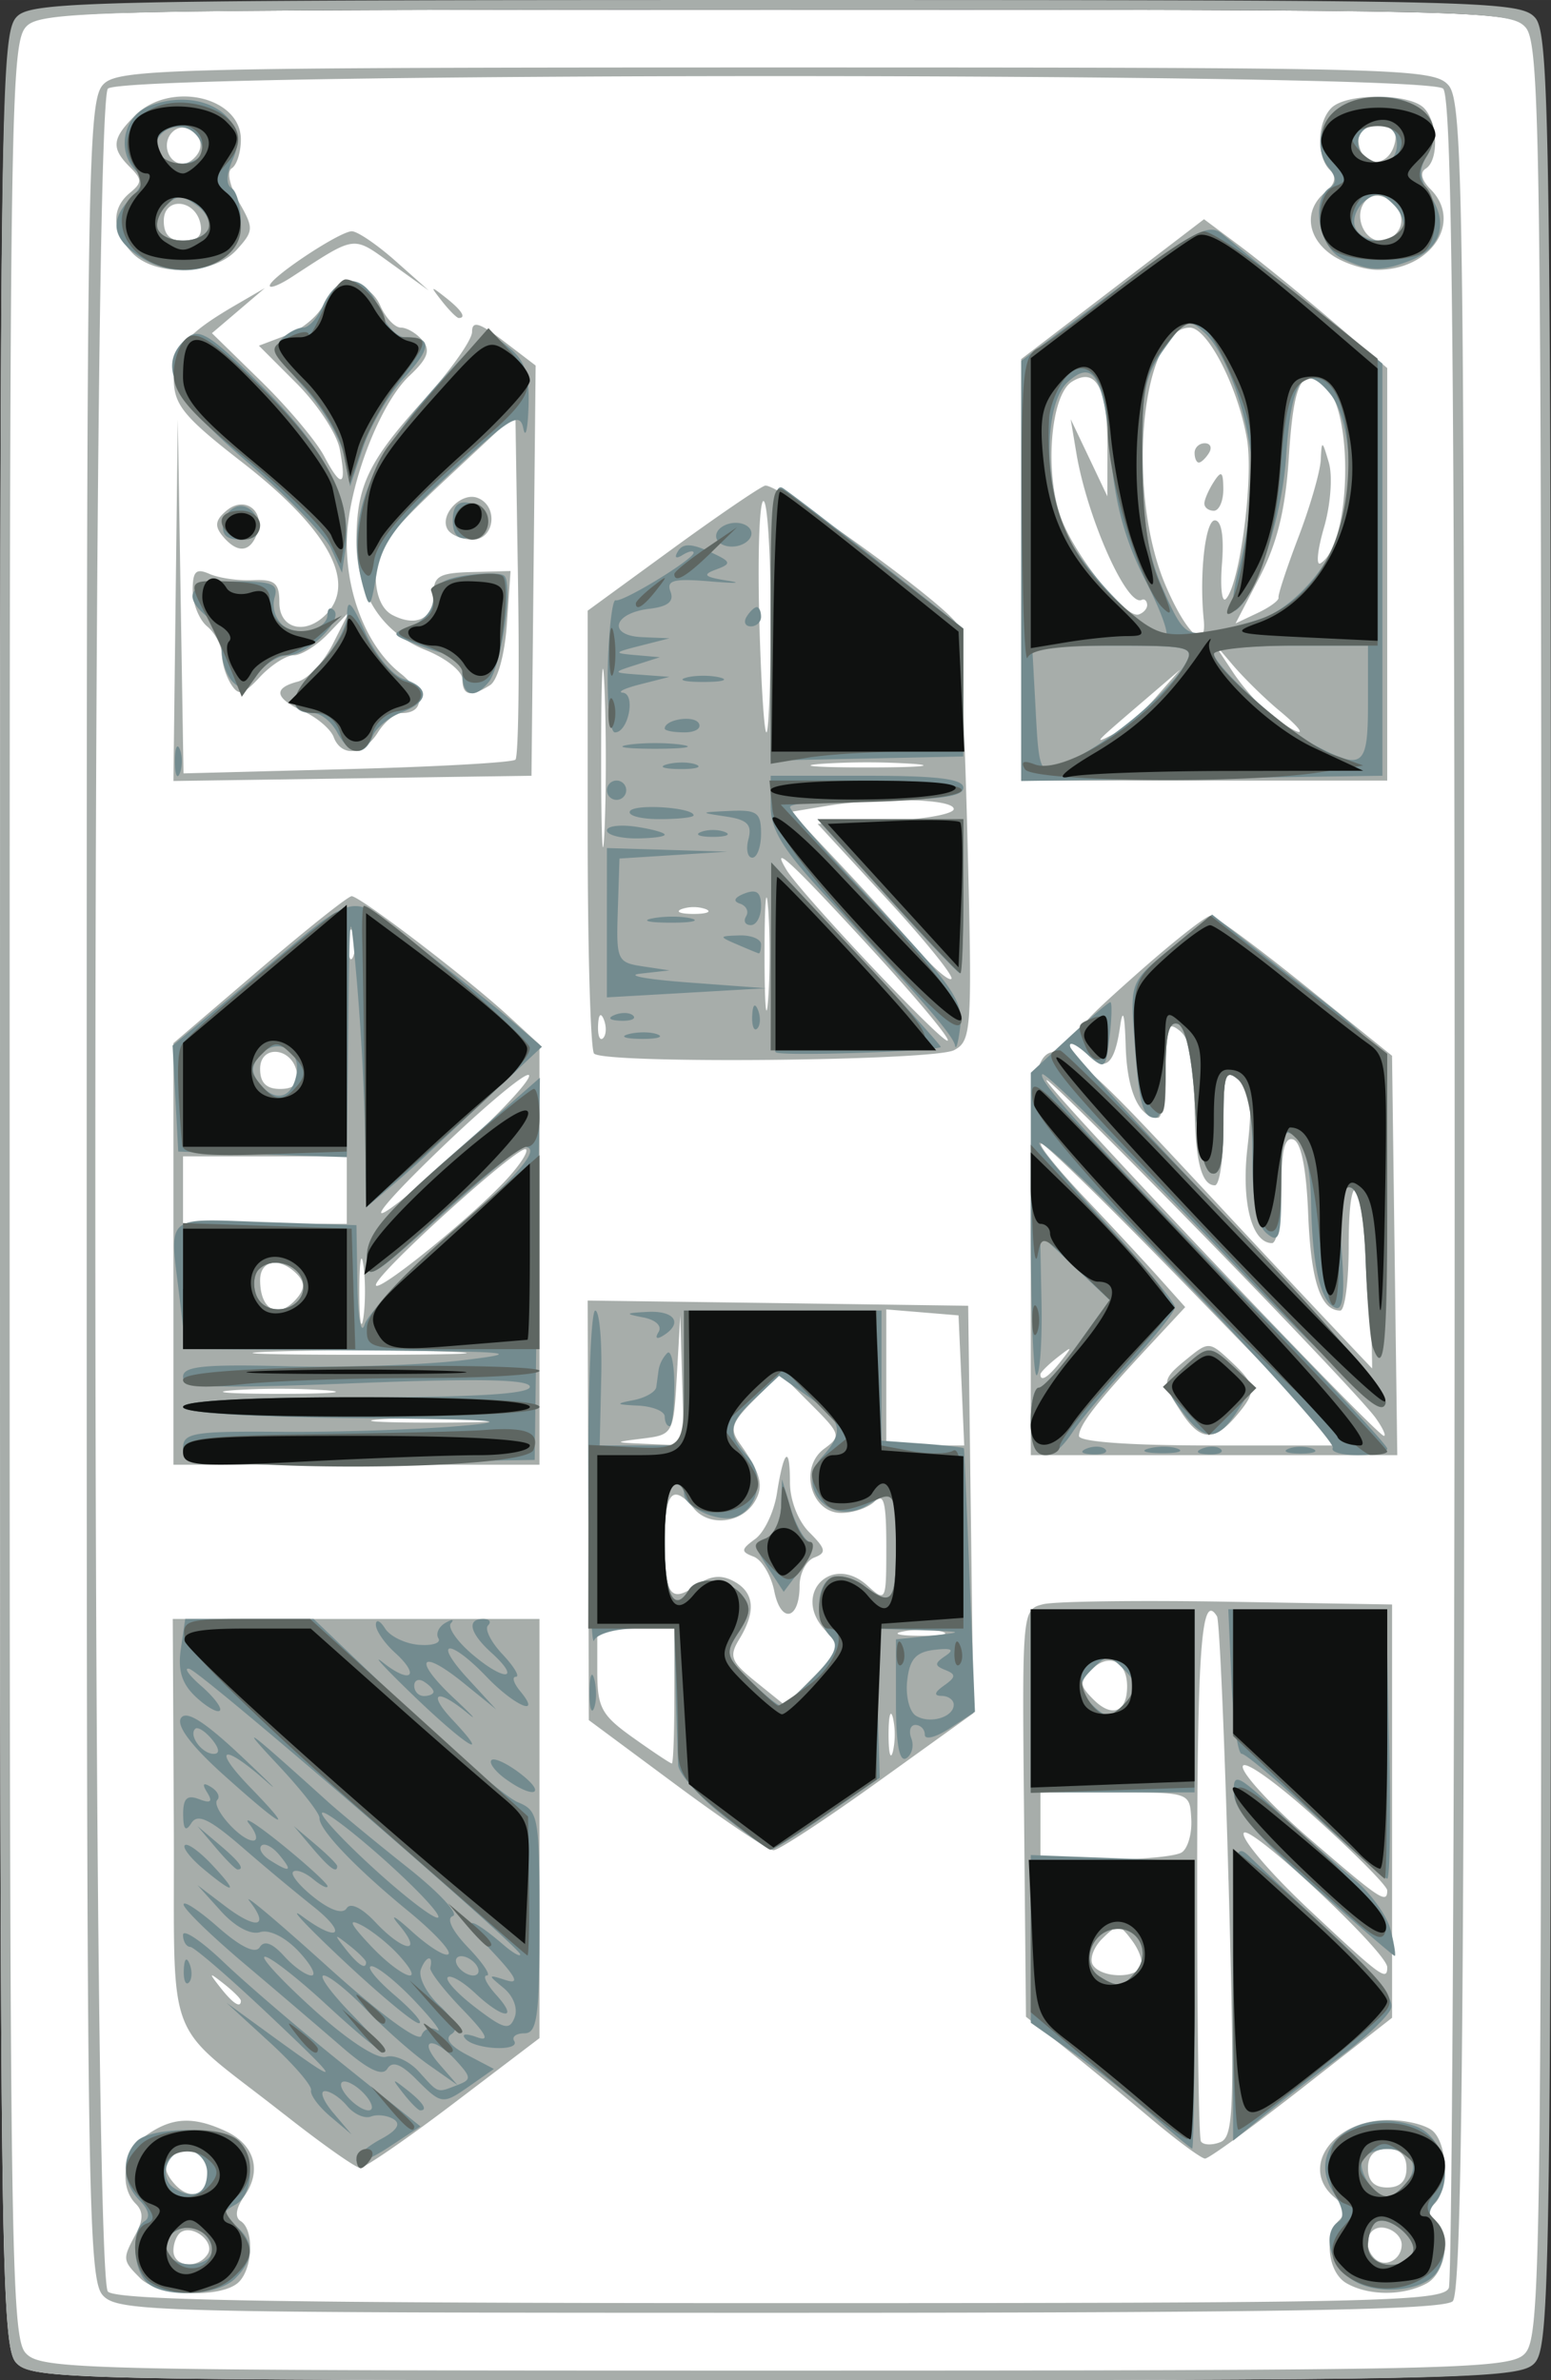 <svg xmlns="http://www.w3.org/2000/svg" viewBox="0 0 42.598 65.352" height="247" width="161"><rect x="0" y="0" width="42.598" height="65.352" fill="#333333" stroke="none"/><path d="M220.218-27.087c-.403-.445-.438-3.053-.438-32.106 0-30.299.02-31.64.483-32.06.442-.4 2.253-.438 20.597-.438 19.149 0 20.134.023 20.55.484.403.445.438 3.053.438 32.106 0 30.299-.02 31.64-.483 32.06-.442.4-2.253.438-20.597.438-19.149 0-20.134-.023-20.55-.484z" style="fill:#fff;fill-opacity:1;stroke-width:.265" transform="translate(-134.923 27.61)"/><path style="fill:#fff;fill-opacity:1;stroke-width:.266" d="M-81.07 29.552c-.406-.444-.442-3.052-.442-32.105 0-30.3.02-31.64.488-32.06.445-.4 2.27-.438 20.758-.438 19.3 0 20.292.023 20.712.484.406.444.442 3.052.442 32.106 0 30.298-.02 31.64-.488 32.06-.445.399-2.27.437-20.758.437-19.3 0-20.292-.023-20.712-.484z" transform="translate(81.512 35.316)"/><path style="fill:#a7adaa;stroke-width:.265" d="M-122.768 130.046c-.402-.445-.438-3.062-.438-32.238 0-30.427.02-31.773.484-32.193.441-.399 2.271-.437 20.861-.437 19.405 0 20.398.023 20.815.483.403.445.438 3.062.438 32.239 0 30.427-.02 31.772-.484 32.192-.441.4-2.27.438-20.86.438-19.406 0-20.399-.023-20.816-.484zm41.412-.219c.463-.42.484-1.757.484-31.927 0-28.93-.036-31.53-.438-31.974-.417-.46-1.402-.484-20.55-.484-18.345 0-20.156.039-20.597.438-.464.42-.484 1.757-.484 31.928 0 28.93.035 31.529.438 31.973.417.46 1.401.484 20.55.484 18.344 0 20.155-.038 20.597-.438zm-39.03-1.633c-.403-.444-.439-2.933-.439-30.386 0-28.633.021-29.921.484-30.34.44-.399 2.106-.438 18.48-.438 17.098 0 18.018.024 18.434.484.402.444.438 2.94.438 30.506 0 22.998-.074 30.097-.318 30.34-.24.24-4.706.318-18.48.318-17.259 0-18.184-.025-18.6-.484zm36.972-.2c.088-.23.16-13.839.16-30.241 0-22.844-.074-29.898-.317-30.141-.46-.46-36.212-.46-36.671 0-.461.46-.461 60.023 0 60.484.24.24 4.709.317 18.492.317 16.33 0 18.191-.042 18.336-.419zm-35.936-.261c-.495-.495-.498-.525-.127-1.218.209-.39.209-.62 0-.83-.48-.479-.326-1.45.299-1.887.697-.488 1.27-.519 2.155-.115.806.367 1.02 1.087.532 1.785-.237.338-.274.589-.103.694.368.228.336 1.282-.05 1.669-.456.456-2.216.392-2.706-.098zm1.851-.672c.2-.323-.395-.808-.733-.6-.116.073-.211.303-.211.512 0 .45.682.512.944.088zm.067-2.176c.104-.537-.67-.888-1.07-.487-.21.208-.193.404.057.705.413.498.895.394 1.013-.218zm31.202 2.978c-.51-.298-.62-1.305-.187-1.737.19-.191.15-.38-.133-.614-.973-.808-.056-2.126 1.478-2.126.505 0 1.062.143 1.236.317.396.396.414 1.597.03 1.981-.207.208-.207.338 0 .466.475.294.328 1.43-.224 1.725-.643.344-1.598.339-2.2-.012zm1.521-1.056c0-.204-.208-.411-.463-.46-.456-.088-.645.473-.281.837.277.277.744.04.744-.377zm.132-2.098c0-.353-.176-.53-.529-.53-.353 0-.529.177-.529.53 0 .353.176.529.53.529.352 0 .528-.176.528-.53zm-30.824-1.48c-3.372-2.655-3-1.67-3.032-8.026l-.028-5.575h10.072v11.509l-2.351 1.786c-1.293.982-2.454 1.78-2.58 1.775-.126-.006-1.062-.668-2.08-1.47zm-1.19-3.118c0-.055-.209-.263-.463-.463-.42-.33-.43-.32-.1.1.346.44.563.58.563.363zm24.962 3.209a133.383 133.383 0 0 0-2.366-1.947l-1.033-.823-.053-5.592c-.054-5.564-.052-5.592.529-5.735.32-.079 2.607-.11 5.08-.068l4.499.076V120.578l-2.473 1.933c-1.36 1.063-2.558 1.933-2.662 1.933-.104 0-.788-.506-1.521-1.124zm2.163-6.523c-.106-3.87-.248-7.128-.315-7.24-.424-.696-.541.84-.545 7.14-.002 3.897.044 7.17.103 7.273.059.102.297.114.528.025.378-.145.402-.893.23-7.198zm-2.41 2.395c.076-.125-.029-.452-.234-.728-.346-.467-.403-.472-.816-.064-.245.24-.364.568-.265.727.212.343 1.115.387 1.314.065zm6.77-.001c0-.42-3.835-4.001-3.943-3.682-.059.174.756 1.124 1.81 2.112 1.962 1.837 2.133 1.963 2.133 1.57zm0-2.11c0-.121-.893-1.023-1.984-2.003-1.127-1.013-1.985-1.614-1.985-1.391 0 .215.84 1.117 1.868 2.003 1.908 1.646 2.101 1.774 2.101 1.39zm-5.646-1.042c.169-.107.288-.522.264-.922-.042-.726-.043-.726-2.092-.727h-2.05v1.852l1.785-.004c.982-.002 1.924-.092 2.093-.199zm-1.498-4.56c0-.69-.503-.932-.97-.465-.344.344-.338.442.047.827.51.51.923.348.923-.361zm-12.375 2.713-2.409-1.786-.016-5.76-.016-5.76 5.225.07 5.226.073.071 5.593.071 5.594-2.616 1.88c-1.439 1.035-2.731 1.882-2.872 1.882-.141 0-1.34-.804-2.664-1.786zm-.06-2.448v-1.852h-2.117v1.149c0 1.024.107 1.224.99 1.852.543.387 1.02.703 1.058.703.038 0 .069-.833.069-1.852zm6.003.596c-.066-.255-.12-.047-.12.463 0 .509.054.717.12.463a2.173 2.173 0 0 0 0-.926zm-1.883-2.427c-.885-.978.205-2.086 1.182-1.202.51.461.519.443.519-1.08 0-1.205-.07-1.478-.318-1.231-.174.174-.589.317-.92.317-.839 0-1.168-1.25-.464-1.765.468-.343.451-.401-.358-1.21l-.85-.85-.725.725c-.613.613-.674.796-.395 1.185.588.822.68 1.186.407 1.62-.364.582-1.244.675-1.658.176-.581-.7-.805-.459-.805.869 0 1.518.155 1.738.87 1.238.381-.267.676-.3 1.023-.114.57.305.622.825.158 1.588-.292.48-.237.62.462 1.183l.793.639.779-.78c.758-.757.766-.793.3-1.308zm-1.375-1.045c-.087-.437-.342-.864-.566-.95-.358-.138-.353-.197.043-.487.248-.181.516-.744.595-1.25.188-1.207.358-1.35.358-.302 0 .489.223 1.062.535 1.373.454.454.474.56.133.69-.222.085-.403.433-.403.772 0 .942-.514 1.056-.695.154zm4.6 1.107c-.253-.066-.729-.069-1.058-.005-.33.063-.122.118.46.12.582.003.851-.048.598-.115zm-7.131-6.896-.051-1.786-.094 1.638c-.092 1.621-.102 1.639-.941 1.744-.82.102-.815.107.144.148l.993.042zm7.67 0-.079-1.786-.992-.082-.992-.082v3.736h2.14zm-21.642-3.472v-5.788l2.359-2.017c1.297-1.11 2.439-2.018 2.536-2.018.228 0 3.182 2.256 4.299 3.282l.86.79v11.538h-10.054zm8.533 4.534a24.064 24.064 0 0 0-2.779 0c-.764.053-.139.097 1.39.097 1.527 0 2.153-.044 1.389-.097zm-4.366-.793a19.341 19.341 0 0 0-2.514 0c-.69.054-.125.099 1.257.099 1.383 0 1.948-.045 1.257-.1zm3.294-1.061a78.326 78.326 0 0 0-4.763 0c-1.266.049-.158.088 2.461.088 2.62 0 3.655-.04 2.302-.088zm-2.245-2.383c-.06-.4-.11-.073-.11.728 0 .8.05 1.128.11.727.06-.4.06-1.055 0-1.455zm-1.815.907c.212-.256.206-.434-.02-.662-.468-.467-1-.374-1 .174 0 .844.518 1.092 1.02.488zm5.674-3.171c.407-.426.681-.834.608-.906-.161-.162-4.116 3.41-4.122 3.724-.006.263 2.447-1.704 3.514-2.818zm-4.313.214v-.926h-4.498v1.852h4.498zm3.306-1.3c1.018-.935 1.781-1.772 1.695-1.858-.086-.086-1.157.803-2.38 1.976-2.59 2.484-2.041 2.39.685-.117zm-4.679-1.938c-.132-.69-1.008-.767-1.008-.089 0 .379.17.549.549.549.378 0 .52-.143.46-.46zm1.548-3.84c-.073-.182-.133-.033-.133.33 0 .365.06.513.133.332.074-.182.074-.48 0-.662zm18.61 8.94c0-7.316-.26-7.242 5.16-1.45a668.105 668.105 0 0 0 4.213 4.483c.011 0-.018-1.041-.064-2.315-.102-2.786-.577-3.646-.577-1.046 0 .975-.105 1.773-.232 1.773-.538 0-.806-.802-.88-2.636-.051-1.267-.195-1.99-.41-2.061-.238-.079-.33.304-.33 1.368 0 .812-.115 1.477-.255 1.477-.557 0-.847-1.13-.674-2.622.14-1.207.091-1.583-.242-1.86-.372-.308-.417-.17-.417 1.275 0 .89-.106 1.62-.236 1.62-.384 0-.557-.739-.557-2.371 0-1.04-.128-1.64-.397-1.863-.344-.285-.397-.149-.397 1.026 0 .745-.095 1.355-.212 1.355-.518 0-.85-.736-.886-1.97-.026-.885-.078-1.068-.153-.543-.155 1.09-.428 1.292-.955.709-.426-.471-.363-.568 1.386-2.123 1.008-.896 1.933-1.625 2.054-1.62.122.004 1.293.87 2.602 1.925l2.381 1.918.072 5.482.072 5.483H-94.895zm4.465.956c-2.237-2.306-4.12-4.149-4.184-4.094-.065.054.473.72 1.195 1.48.722.761 1.64 1.749 2.04 2.196l.726.812-.996 1.071c-1.43 1.536-1.922 2.169-1.922 2.467 0 .16 1.405.261 3.604.261h3.604zm-.333 3.276c-.548-.836-.542-.889.168-1.468.58-.473.61-.471 1.19.07.716.667.73.829.14 1.518-.6.702-.98.672-1.498-.12zm5.342.165c-.573-.81-9.281-9.733-9.038-9.262.243.468 9.06 9.75 9.263 9.75.067 0-.034-.22-.225-.488zm-8.646-1.563c.33-.42.32-.429-.1-.1-.254.2-.463.408-.463.463 0 .218.217.078.563-.363zm-12.822-8.445c-.097-.097-.176-2.873-.176-6.168v-5.992l2.263-1.65c1.245-.909 2.417-1.71 2.604-1.782.297-.114 4.918 3.214 5.284 3.805.075.122.2 2.742.279 5.822.135 5.323.117 5.613-.364 5.87-.556.298-9.6.385-9.89.095zm.27-.931c-.085-.211-.148-.149-.16.16-.012.279.05.435.138.347.088-.088.098-.316.021-.507zm4.51-3.06c-.054-.69-.098-.125-.098 1.257 0 1.383.044 1.948.099 1.257.054-.691.054-1.822 0-2.513zm2.842 1.125c-2.17-2.365-2.802-2.954-2.34-2.183.386.642 4.202 4.692 4.423 4.695.124 0-.814-1.13-2.083-2.512zm.42-1.378-1.902-2.062 1.87-.077c1.027-.043 1.868-.192 1.868-.331 0-.284-1.998-.332-3.496-.085l-.981.163 1.277 1.356a90.291 90.291 0 0 1 2.142 2.357c.475.55.922.942.994.871.07-.071-.726-1.057-1.772-2.192zm-4.977.277a1.021 1.021 0 0 0-.661 0c-.182.073-.034.133.33.133s.513-.06.331-.133zm-2.78-6.097c-.05-1.134-.09-.276-.09 1.906-.001 2.183.04 3.111.09 2.063.05-1.048.05-2.834 0-3.969zm8.469 2.109a19.341 19.341 0 0 0-2.514 0c-.691.054-.126.099 1.257.099 1.382 0 1.948-.045 1.257-.1zm-3.903-4.04c0-1.745-.09-3.174-.199-3.175-.109 0-.161 1.429-.116 3.175.045 1.747.134 3.176.198 3.176s.117-1.429.117-3.175zm-16.344-.456.06-4.967.078 4.862.079 4.863 4.486-.117c2.468-.064 4.552-.182 4.63-.26.08-.08.112-2.245.072-4.812l-.073-4.668-1.918 1.79c-1.608 1.5-1.918 1.926-1.918 2.636 0 .54.168.933.463 1.085.656.337 1.125.097 1.125-.577 0-.493.155-.582 1.057-.605l1.058-.028-.101 1.453c-.059.842-.253 1.549-.463 1.682-.53.336-.758.287-.758-.162 0-.22-.452-.58-1.006-.802-1.22-.488-1.904-1.562-1.904-2.99 0-1.513.322-2.19 1.839-3.865.735-.811 1.336-1.658 1.336-1.883 0-.314.199-.256.873.259l.873.666-.057 5.631-.057 5.632-4.917.072-4.917.072zm23.223-.83v-5.786l2.511-1.921 2.511-1.92.995.742c.547.41 1.68 1.329 2.516 2.044l1.521 1.301V86.61H-95.16zm3.703 3.494.66-.752-.924.792c-1.466 1.254-1.482 1.272-.925.985.29-.15.826-.611 1.19-1.025zm3.387.371c-.393-.326-.97-.891-1.28-1.255l-.564-.662.567.856c.311.47.824 1.035 1.14 1.256.862.605.95.48.137-.195zm-2.077-2.512c-.124-1.22.044-2.712.305-2.712.183 0 .257.44.198 1.178-.052.648-.005 1.09.105.98.378-.378.765-3.277.584-4.369-.237-1.423-1.083-3.08-1.573-3.08-1.343 0-1.764 4.525-.66 7.09.578 1.346 1.135 1.834 1.041.913zm.018-3.175c.002-.11.12-.377.26-.595.208-.321.258-.283.261.198.002.328-.115.596-.26.596-.146 0-.263-.09-.26-.199zm-.268-1.389c0-.146.126-.265.28-.265.154 0 .206.12.116.265-.09.146-.216.265-.28.265-.064 0-.116-.12-.116-.265zm2.305 3.972c-.019-.074.229-.825.55-1.667.321-.842.596-1.795.61-2.116.025-.548.04-.543.222.076.108.367.049 1.16-.133 1.785-.18.618-.223 1.06-.096.981.841-.52.926-4.209.112-4.884-.632-.525-.85-.087-.982 1.974-.09 1.422-.317 2.352-.795 3.273l-.667 1.287.606-.287c.334-.157.592-.347.573-.422zm-3.609.189c-.01-.106-.077-.162-.147-.126-.403.21-1.5-2.252-1.797-4.035l-.155-.926.504 1.058.503 1.059.003-1.323c.004-1.646-.31-2.236-.973-1.825-.614.38-.766 2.644-.26 3.853.454 1.082 1.748 2.655 2.09 2.54.14-.046.243-.17.233-.275zm-22.34 3.642c-.085-.22-.455-.536-.823-.704-.798-.364-.853-.64-.162-.82.278-.073.709-.533.956-1.023l.45-.89-.57.595c-.313.327-.739.595-.946.595-.207 0-.624.267-.928.592-.468.503-.588.533-.8.198a1.864 1.864 0 0 1-.252-.823c-.002-.237-.183-.58-.401-.76-.219-.182-.397-.626-.397-.987 0-.528.091-.617.463-.453.255.113.79.19 1.19.171.606-.027.728.076.728.618 0 .713.705.898 1.27.333.88-.88.073-2.353-2.295-4.19-1.585-1.23-1.866-1.568-1.875-2.264-.01-.848.326-1.253 1.71-2.057l.793-.461-.727.62-.728.62 1.344 1.313c.739.722 1.521 1.651 1.739 2.065.477.906.626.838.427-.195-.08-.421-.613-1.233-1.184-1.803l-1.036-1.037.765-.289c.42-.159.875-.538 1.009-.843.322-.733 1.234-.71 1.563.041.144.328.397.595.563.595.166 0 .434.16.595.354.225.27.14.5-.362.97-.844.793-1.719 3.138-1.719 4.607 0 1.452.582 2.86 1.471 3.56.667.524.684 1.093.032 1.093-.174 0-.466.238-.648.529-.39.626-1 .691-1.216.13zm-3.05-5.519c-.229-.276-.202-.443.11-.703.507-.42 1.07.023.83.65-.196.51-.544.53-.94.053zm6.181-.179c-.243-.393.37-1.043.82-.87.58.222.47 1.146-.136 1.146-.282 0-.59-.124-.684-.276zm-.159-6.272c-.329-.42-.32-.43.1-.1.44.346.581.563.363.563-.055 0-.263-.209-.463-.463zm-4.728-.423c0-.22 1.921-1.495 2.254-1.495.153 0 .691.365 1.195.812l.916.813-1.015-.73c-1.09-.783-.96-.8-2.755.366-.328.213-.595.318-.595.234zm-3.796-.92c-.542-.6-.56-1.203-.048-1.628.343-.284.343-.37 0-.712-.518-.518-.492-.78.14-1.41.961-.962 2.91-.523 2.91.655 0 .35-.112.706-.25.79-.142.089-.06.48.193.921.416.726.413.798-.057 1.317-.643.71-2.271.747-2.888.066zm1.894-.77c-.133-.69-1.009-.767-1.009-.09 0 .38.17.55.549.55.378 0 .52-.143.46-.46zm-.069-1.945c.273-.441-.34-.947-.705-.582-.305.305-.114.87.294.87.129 0 .314-.13.411-.288zm31.134 2.786c-.684-.479-.763-1.23-.18-1.714.283-.235.323-.423.132-.615-.372-.372-.35-1.313.042-1.704.41-.41 2.129-.41 2.54 0 .386.386.418 1.441.05 1.668-.165.102-.115.316.133.564.89.89.022 2.213-1.453 2.213-.372 0-.941-.185-1.264-.412zm1.881-.76c.202-.525-.546-1.122-.928-.74-.366.366-.092 1.118.406 1.118.208 0 .442-.17.522-.377zm-.135-2.356c.058-.297-.093-.44-.463-.44-.302 0-.549.158-.549.352 0 .81.857.885 1.012.088z" transform="translate(123.206 -65.178)"/><path style="fill:#738b8f;stroke-width:.265" d="M-119.184 127.83c-.386-.385-.418-1.44-.051-1.667.165-.102.115-.317-.132-.564-.48-.48-.516-1.197-.082-1.631.412-.411 2.394-.411 2.805 0 .45.45.394 1.466-.096 1.74-.375.21-.375.263 0 .574.526.437.525.923-.002 1.45-.491.491-1.99.552-2.442.099zm1.8-.88c0-.223-.188-.477-.416-.565-.497-.19-1.04.277-.79.682.27.436 1.205.345 1.205-.118zm-.133-2.127c0-.277-.209-.544-.464-.593-.586-.113-.935.714-.435 1.03.525.332.899.15.899-.437zm31.419 2.927c-.614-.439-.795-1.299-.334-1.584.161-.1.103-.404-.15-.792-.798-1.216.638-2.383 2.241-1.823.765.268 1.086 1.448.564 2.076-.204.247-.21.411-.019.53.326.2.358.926.062 1.392-.352.554-1.709.67-2.364.201zm1.678-.7c.211-.341-.637-1.08-.99-.862-.123.077-.225.37-.225.653 0 .57.897.725 1.215.209zm-.166-1.933c.396-.478.142-.937-.52-.937-.274 0-.575.124-.668.276-.176.284.311 1.047.668 1.047.11 0 .344-.174.52-.386zm-28.83-.626c0-.122.3-.382.666-.579.445-.238.563-.42.355-.549-.171-.106-.452-.139-.624-.073-.172.066-.465-.064-.652-.289-.186-.225-.462-.409-.612-.409-.15 0-.047.268.23.596l.505.595-.585-.495c-.322-.272-.56-.595-.53-.72.031-.123-.48-.715-1.134-1.314l-1.191-1.09 1.19.866c2.044 1.487 2.044 1.42 0-.512-1.09-1.032-2.073-1.88-2.182-1.885-.11-.005-.199-.153-.199-.33 0-.175.506.165 1.125.756.618.59 2.085 1.846 3.26 2.788l2.136 1.714-.88.576c-.483.317-.878.477-.878.354zm.264-1.767c-.18-.218-.448-.396-.594-.396-.147 0-.119.175.065.396.181.219.449.397.594.397.148 0 .12-.175-.065-.397zm21.564.507a31.908 31.908 0 0 0-2.183-1.723l-1.124-.793v-2.303l-.001-2.302 2.25.085 2.249.086v3.95c0 2.172-.03 3.944-.066 3.939-.037-.005-.543-.428-1.125-.939zm-.425-3.913c.441-.53.065-1.267-.598-1.172-.65.094-.914.97-.392 1.302.49.31.641.29.99-.13zm2.674.515c0-3.963.018-4.102.476-3.657.262.255 1.273 1.202 2.246 2.104 1.178 1.093 1.717 1.776 1.614 2.045-.085.221-.709.813-1.385 1.314a69.414 69.414 0 0 0-2.091 1.613l-.86.701zm-22.788 2.825c-.33-.42-.32-.429.1-.1.44.346.58.563.363.563-.055 0-.263-.208-.463-.463zm.348-.397c-.421-.42-.653-.503-.79-.282-.135.216-.521.03-1.249-.6-.58-.503-1.79-1.537-2.692-2.298-.9-.761-1.645-1.485-1.653-1.61-.008-.124.417.155.946.62.625.548 1.026.74 1.144.55.122-.196.344-.116.667.24.266.295.606.536.754.536.148 0-.011-.299-.354-.664-.364-.388-.804-.607-1.056-.526-.259.082-.69-.15-1.076-.577l-.644-.713.768.582c.86.652 1.222.571.659-.146-.203-.258.752.543 2.122 1.78 1.481 1.337 2.536 2.114 2.602 1.916.062-.183.25-.254.42-.159.17.096-.102-.26-.603-.792-.502-.53-1.038-.96-1.191-.955-.153.006.133.363.637.794.504.43.802.778.662.77-.14-.006-1.088-.795-2.107-1.754-1.019-.958-1.507-1.486-1.084-1.174 1.01.746 1.256.478.27-.296a67.83 67.83 0 0 1-1.93-1.611c-.892-.771-1.222-.928-1.392-.661-.158.25-.223.182-.226-.237-.003-.44.107-.545.437-.418.32.122.38.073.223-.182-.148-.24-.114-.287.107-.15.177.11.255.267.172.35-.186.186.632 1.119.983 1.119.14 0 .092-.205-.107-.456-.2-.251.202.002.893.56.692.56 1.257 1.078 1.257 1.15 0 .074-.181-.017-.403-.201-.222-.184-.466-.272-.543-.195-.077.077.184.395.58.707.452.355.786.464.892.292.102-.165.42-.01.794.39.775.824 1.328.883.643.068-.277-.33-.12-.25.354.18.469.425.92.705 1.004.622.084-.084-.408-.61-1.093-1.171-1.463-1.198-2.467-2.251-2.45-2.569.008-.124-.505-.778-1.139-1.454-1.133-1.207-.874-1.017 1.361 1.002.364.328 1.357 1.147 2.207 1.82.85.673 1.406 1.27 1.235 1.327-.188.062-.022.404.423.868.402.42.632.764.51.764-.123 0-.008.238.255.53.644.711.191.676-.577-.046-.336-.316-.675-.51-.752-.434-.077.078.268.452.767.833.78.595.93.632 1.07.268.095-.246-.033-.586-.305-.81-.44-.361-.436-.374.062-.214.394.127.292-.08-.397-.812-.875-.928-.676-1.024.33-.16.255.22.464.34.464.267 0-.205-8.739-7.746-9.085-7.84-.17-.045-.023.166.325.47.348.304.577.608.51.676-.068.068-.364-.101-.658-.375-.385-.359-.5-.727-.413-1.32l.12-.822h3.527l2.506 2.393c1.378 1.316 2.774 2.504 3.102 2.639.568.235.595.383.595 3.295 0 2.586-.063 3.05-.413 3.05-.227 0-.354.094-.282.21.18.293-1.062.242-1.334-.054-.13-.142-.004-.163.31-.05.375.136.26-.085-.398-.766-.51-.526-.906-1.04-.882-1.14.087-.364-.114-.332-.257.04-.08.21.145.653.5.987.437.41.547.666.34.794-.194.12-.04.326.43.572l.734.385-.623.437c-.792.554-.801.553-1.515-.158zm1.13.166c.394-.15.393-.207-.019-.661-.634-.7-1.087-.622-.474.082l.504.58-.794-.557c-.436-.305-1.204-.983-1.705-1.505-.502-.522-1.032-.949-1.179-.949-.146 0 .2.476.767 1.058 1.446 1.481 1.017 1.321-.692-.257-.783-.724-1.543-1.316-1.689-1.316-.145 0 .45.645 1.323 1.435.95.859 1.756 1.386 2.006 1.312.23-.067.636.117.901.41.55.608.486.585 1.052.368zm-1.599-3.563c-.275-.305-.74-.678-1.033-.829-.38-.195-.31-.037.245.554.853.909 1.597 1.168.788.275zm2.14.289c-.09-.146-.283-.265-.429-.265-.146 0-.191.12-.101.265.09.145.283.264.428.264.146 0 .191-.119.101-.264zm-3.044-.1c0-.055-.208-.264-.463-.463-.42-.33-.429-.32-.1.1.346.44.563.58.563.363zm.662-2.667c-.873-.793-1.707-1.443-1.852-1.443-.146 0 .44.65 1.3 1.443.86.794 1.693 1.443 1.851 1.443.159 0-.426-.65-1.3-1.443zm-3.048-.283c-.184-.221-.404-.334-.488-.25-.084.084.022.264.236.4.56.354.634.31.252-.15zm-2.62 3.16c.013-.308.076-.371.16-.16.076.191.067.42-.02.507-.089.088-.151-.068-.14-.347zm31.022-2.302c-1.525-1.347-2.168-2.096-2.183-2.541-.019-.587.07-.549 1.237.53a62.986 62.986 0 0 0 2.075 1.836c.45.37.898.996.997 1.388.098.393.147.71.108.705-.04-.005-1.045-.868-2.234-1.918zm-30.485-.47c-.348-.29-.577-.583-.508-.651.069-.069.404.172.745.536.742.79.636.842-.237.115zm30.548-1.45c-1.01-.94-1.923-1.71-2.03-1.71-.107 0-.233-.892-.281-1.984l-.087-1.985h4.338l.08 3.705c.043 2.038.02 3.7-.053 3.693-.073-.006-.958-.78-1.967-1.72zm-30.205.87-.504-.595.595.504c.56.474.716.687.505.687-.05 0-.319-.268-.596-.596zm2.646 0-.504-.595.595.504c.328.277.596.545.596.595 0 .212-.213.056-.687-.504zm11.27-.898c-.655-.515-1.203-1.134-1.218-1.375a95.507 95.507 0 0 1-.066-2.092l-.039-1.654h-1.036c-.582 0-1.095.145-1.17.33-.073.183-.143-1.782-.154-4.365-.012-2.583.073-4.696.187-4.696.115 0 .19.833.165 1.852l-.043 1.852h2.316v-3.704h2.712l2.712-.001v3.573l1.124.081c.619.045 1.132.104 1.14.132.01.028.081 1.667.16 3.641l.143 3.59-.689.451c-.378.249-.688.33-.688.18a.265.265 0 0 0-.256-.27c-.141 0-.192.167-.114.37.078.204.015.449-.14.545-.19.117-.283-.393-.283-1.545v-1.72l.992-.103c.896-.094.868-.108-.282-.148l-1.274-.045.06 2.05.06 2.048-1.432.993c-.788.547-1.491.988-1.564.98-.073-.006-.668-.434-1.323-.95zm6.35-3.032c0-.13-.149-.239-.33-.24-.225-.004-.204-.095.065-.286.326-.23.332-.306.037-.424-.305-.122-.305-.183 0-.389.258-.174.172-.222-.301-.166-.51.06-.682.253-.749.843-.048.42.06.856.24.967.38.235 1.038.041 1.038-.305zm-3.835-.768c.59-.616.691-.866.447-1.11-.433-.434-.398-1.446.055-1.62.204-.078.591.025.86.228.783.594.885.47.885-1.068 0-1.57-.025-1.609-.762-1.149-1.01.632-2.04-.46-1.254-1.329.61-.674.539-.98-.382-1.635l-.81-.577-.645.605c-.756.71-.792.97-.224 1.598.479.529.308 1.428-.317 1.668-.461.177-1.426-.26-1.426-.645a.26.26 0 0 0-.265-.256c-.147 0-.265.706-.265 1.588 0 1.462.258 1.977.662 1.323.244-.395 1.08-.32 1.454.13.264.319.248.518-.08 1.02-.383.584-.365.665.294 1.323.385.386.77.702.856.702.085 0 .498-.358.917-.796zm-1.268-2.992c-.373-.57-.38-.682-.046-.81.212-.081.397-.48.41-.884l.022-.736.23.771c.127.424.347.843.489.93.151.094.066.413-.207.775l-.465.616-.433-.662zm-14.94 5.698c-.898-.807-1.315-1.362-1.18-1.57.145-.223.65.097 1.67 1.059.805.758 1.093 1.052.64.651-1.179-1.04-1.466-.899-.402.199 1.258 1.297.917 1.138-.728-.34zm-.335-.99c-.184-.222-.39-.35-.456-.283-.184.184.19.686.51.686.175 0 .154-.152-.054-.404zm8.06 1.086c-.283-.207-.452-.437-.378-.511.075-.075.432.091.794.37.753.578.363.71-.416.14zm14.435-2.138v-2.514h4.498V114.39h-4.498zm2.656-.014c.282-.339.264-.486-.1-.85-.41-.41-.47-.41-.88 0-.364.364-.381.511-.1.85.187.226.43.41.54.41.11 0 .353-.184.54-.41zm-19.637-.155c-.775-.748-1.14-1.146-.811-.884.757.604 1.04.374.33-.269-.291-.264-.528-.61-.526-.77.002-.16.117-.112.254.106.138.217.555.419.928.447.373.03.614-.051.536-.178-.079-.127.008-.318.192-.424.184-.106.252-.101.151.01-.1.113.172.504.607.87.884.744 1.334.69.505-.061-.594-.538-.688-.927-.223-.927.17 0 .229.08.13.178-.098.099.081.456.4.794.317.338.482.615.366.615-.116 0-.062.179.119.397.609.734-.158.405-.926-.397-1.023-1.067-1.498-1.02-.513.051l.777.846-.893-.724c-1.207-.979-1.408-.652-.26.422.506.473.667.652.358.397-.84-.692-1.106-.558-.395.199 1.114 1.186.336.695-1.106-.698zm.576-.08c0-.065-.119-.19-.264-.28-.146-.09-.265-.038-.265.116s.12.28.265.28c.145 0 .264-.052.264-.116zm4.285-.016c.005-.437.065-.583.132-.326.067.258.063.615-.01.794-.072.18-.127-.031-.122-.468zm-11.164-6.675c0-.42.284-.467 2.712-.447 1.492.011 3.665-.058 4.829-.155 1.66-.138 1.076-.185-2.712-.22-3.014-.027-4.829-.143-4.829-.308 0-.167 1.764-.265 4.763-.265 3.26 0 4.762-.09 4.762-.288 0-.205-1.386-.234-4.762-.1-3.951.156-4.763.126-4.763-.175 0-.29.574-.348 2.844-.29 1.565.041 3.738-.033 4.83-.163 1.752-.21 1.424-.242-2.808-.272l-4.792-.035-.167-1.389c-.283-2.36-.47-2.193 2.342-2.098l2.514.084.026 1.636c.015.923.102 1.398.199 1.09.094-.3 1.154-1.407 2.355-2.462 1.952-1.715 2.536-2.417 2.008-2.417-.095 0-1.107.843-2.249 1.874-1.997 1.803-2.074 1.845-2.051 1.124.019-.599.497-1.164 2.387-2.821l2.363-2.072-.072 5.247-.071 5.247-4.829.072c-4.473.067-4.829.038-4.829-.397zm3.308-4.434c0-.566-.818-.88-1.228-.47-.135.135-.166.45-.07.7.245.64 1.298.452 1.298-.23zm19.976 3.7c0-.509.099-.925.22-.925.12 0 .608-.541 1.082-1.203l.864-1.202-.955-.9-.955-.901.038 1.848c.02 1.017-.037 1.924-.128 2.015-.092.092-.166-1.74-.166-4.069v-4.235l1.046-.968c.576-.533 1.088-.969 1.138-.969.05 0 .041.423-.02.94-.107.922-.118.93-.646.463-.296-.262-.49-.338-.433-.169.058.17 2.05 2.34 4.425 4.825 2.714 2.837 4.288 4.68 4.233 4.958-.059.301-1.553-1.09-4.69-4.366-2.531-2.644-4.663-4.748-4.737-4.674-.16.16 1.51 1.985 6.079 6.643 1.867 1.903 3.394 3.54 3.394 3.638 0 .098-.364.178-.81.178-.444 0-.753-.09-.685-.2.068-.11-1.705-2.105-3.941-4.432-4.09-4.257-5.686-5.453-2.236-1.676 1.018 1.115 1.848 2.127 1.844 2.25-.004.121-.548.802-1.207 1.513-.66.71-1.385 1.573-1.61 1.918-.615.938-1.144.799-1.144-.3zm1.538.746c.19-.076.419-.067.507.02.088.089-.069.151-.348.14-.308-.013-.37-.076-.16-.16zm1.708-.003c.257-.067.614-.063.794.01.179.072-.032.127-.468.122-.437-.005-.584-.065-.326-.132zm1.467.003c.19-.076.419-.067.507.02.088.089-.069.151-.348.14-.308-.013-.37-.076-.16-.16zm2.364.006c.182-.073.48-.073.662 0 .182.073.033.133-.331.133s-.513-.06-.33-.133zm-2.938-1.044c-.481-.66-.48-.684.055-1.183.674-.627.727-.628 1.396-.005.516.482.52.535.09 1.191-.56.856-.915.855-1.541-.004zm-14.194.16c0-.145-.327-.28-.727-.3-.624-.03-.643-.052-.132-.15.327-.064.61-.226.628-.361l.066-.489a.917.917 0 0 1 .232-.441c.109-.11.198.298.198.904 0 .606-.06 1.102-.132 1.102-.073 0-.132-.119-.132-.264zm19.519-1.851c-.106-.219-.225-1.28-.265-2.36-.05-1.398-.178-1.999-.441-2.086-.301-.1-.343.206-.228 1.645.1 1.233.053 1.737-.152 1.669-.413-.138-.648-1.133-.68-2.87-.016-.975-.163-1.604-.422-1.82-.346-.286-.397-.115-.397 1.324s-.051 1.61-.397 1.323c-.281-.234-.397-.851-.397-2.117s-.116-1.883-.397-2.117c-.345-.286-.397-.131-.397 1.18 0 1.09-.092 1.48-.33 1.401-.208-.068-.38-.833-.463-2.051-.083-1.219-.256-1.984-.463-2.052-.236-.078-.331.278-.331 1.236 0 .747-.121 1.345-.273 1.345-.363 0-.462-.37-.591-2.2-.108-1.537-.107-1.54 1.016-2.46l1.124-.922 1.783 1.402c3.425 2.692 3.056 1.861 2.97 6.693-.042 2.329-.163 4.055-.269 3.837zm-19.688-.47c.102-.165-.076-.335-.422-.401-.519-.1-.501-.12.128-.152.744-.036.97.312.423.651-.182.113-.234.073-.129-.098zm-8.059-5.376a69.223 69.223 0 0 0-.223-4.208c-.197-2.24-.198-2.234-.239 1.267l-.04 3.516-2.316-.077-2.315-.076-.077-1.456-.078-1.455 1.904-1.587c3.41-2.844 2.813-2.706 4.867-1.12.986.761 2.15 1.69 2.584 2.062l.79.677-1.395 1.307-1.82 1.706c-.234.22-.693.625-1.02.9l-.596.503zm-1.878-1.748c.1-.668-.589-.978-1.02-.46-.245.296-.24.47.021.787.431.519.896.367 1-.327zm13.157-.556c-.077-.077-.136-1.282-.13-2.676l.008-2.536 2.347 2.514c1.291 1.382 2.329 2.53 2.306 2.552-.133.124-4.416.261-4.531.146zm4.923-.185c-.05-.274-.857-1.21-3.505-4.058-1.219-1.312-1.558-1.86-1.558-2.514v-.836h2.646c1.94 0 2.646.088 2.646.33 0 .24-.653.332-2.382.332-1.31 0-2.38.089-2.379.198.001.11 1.076 1.33 2.387 2.712 2.075 2.187 2.372 2.616 2.289 3.307-.052.437-.117.675-.144.53zm-8.96-.315c.257-.067.614-.063.793.01.18.072-.031.127-.468.122-.437-.006-.583-.065-.326-.132zm3.389-.5c.012-.309.075-.371.16-.16.076.19.066.419-.021.507-.088.088-.15-.068-.14-.347zm-3.775-.027c.19-.076.42-.067.507.021.088.088-.068.15-.347.14-.308-.014-.371-.076-.16-.16zm-.216-2.531.001-2.05 1.654.05 1.653.05-1.48.094-1.482.094-.046 1.425c-.045 1.368-.017 1.43.687 1.536l.734.11-.794.089c-.437.048.159.158 1.323.244l2.117.157-2.184.126-2.183.125v-2.05zm7.69-.728-1.911-2.116h4.012v2.116c0 1.165-.043 2.117-.095 2.117-.052 0-.955-.952-2.006-2.117zm-4.117 1.323c-.505-.217-.502-.228.066-.246.327-.01.595.1.595.246s-.03.256-.066.246c-.036-.01-.304-.12-.595-.246zm-2.312-.716c.329-.063.805-.06 1.058.005.253.067-.016.118-.598.115-.582-.003-.79-.057-.46-.12zm2.562-.055c.083-.133.006-.29-.169-.348-.201-.067-.153-.17.13-.28.33-.125.45-.032.45.35 0 .286-.126.52-.28.52-.154 0-.213-.109-.13-.242zm.065-2.12c.104-.398-.03-.533-.62-.62-.733-.11-.73-.115.106-.153.752-.035.86.044.86.622 0 .363-.108.661-.24.661-.131 0-.18-.23-.106-.51zm-3.887-.238c0-.12.357-.166.794-.102.436.064.793.162.793.219 0 .056-.357.102-.793.102-.437 0-.794-.099-.794-.219zm2.58.044c.182-.074.48-.074.661 0 .182.073.033.133-.33.133-.364 0-.513-.06-.331-.133zm-1.946-.575c.129-.208 1.747-.099 1.747.118 0 .057-.424.103-.941.103-.518 0-.88-.1-.806-.22zm-.634-.573a.265.265 0 0 1 .53 0c0 .145-.12.265-.265.265a.265.265 0 0 1-.265-.265zm-11.865-.794c0-.364.06-.512.134-.33.073.181.073.479 0 .66-.073.183-.134.034-.134-.33zm23.242-5.225v-5.766l2.551-1.92c2.22-1.671 2.606-1.873 2.977-1.562a277.44 277.44 0 0 0 2.41 1.956l1.984 1.597v11.317l-4.961.072-4.961.072zm1.852 4.933c1.092-.655 2.325-1.769 2.678-2.42.23-.424.064-.463-1.988-.463h-2.24l.076 1.39c.131 2.42.055 2.343 1.474 1.493zm7.673-1.295v-1.588h-2.117c-1.164 0-2.116.095-2.116.211 0 .335 1.906 2.069 2.778 2.526 1.324.695 1.455.592 1.455-1.15zm-6.111-3.374c-.546-1.063-.83-2.079-.943-3.373-.195-2.227-.478-2.724-1.186-2.083-.68.616-.668 2.948.022 4.301.501.982 2.18 2.677 2.652 2.677.13 0-.115-.685-.545-1.522zm3.253 1.02c.788-.305 1.69-1.286 2.047-2.228.465-1.228.35-3.215-.229-3.922-.728-.891-1.067-.408-1.207 1.72-.111 1.68-.834 3.885-1.386 4.226-.14.086-.093-.46.102-1.214.196-.754.356-1.86.356-2.457 0-1.353-.668-3.365-1.31-3.946-.457-.414-.52-.389-1.109.436-.543.762-.621 1.167-.604 3.124.014 1.692.159 2.562.583 3.512.523 1.172.62 1.252 1.356 1.123a9.126 9.126 0 0 0 1.401-.375zm-16.385 4.022c.257-.067.614-.062.793.01.18.073-.031.128-.468.122-.436-.005-.583-.064-.325-.132zm2.839-3.943c0-3.005.072-3.798.33-3.64.182.112 1.373 1.025 2.646 2.03l2.316 1.826-.002 1.757-.002 1.757-2.644.056-2.644.055zm-11.906 3.068c-.156-.29-.451-.529-.656-.529-.713 0-.665-.49.125-1.28.437-.438.798-1.073.801-1.411.005-.48.117-.372.505.483.274.604.748 1.178 1.052 1.274.733.233.702.626-.072.92-.343.131-.697.426-.785.655-.219.571-.63.524-.97-.112zm8.003.34c.4-.06 1.055-.06 1.455 0 .4.06.073.11-.727.11-.8 0-1.128-.05-.728-.11zm-.57-2.178c.03-1.012.126-1.816.213-1.788.192.062 2.143-1.127 2.143-1.306 0-.069-.137-.04-.305.063-.186.115-.234.073-.123-.107.134-.216.363-.213.86.013.606.276.625.328.189.49-.394.145-.335.205.305.307.437.07.23.08-.458.022-1.015-.086-1.223-.033-1.103.28.103.27-.07.411-.58.471-1.002.118-1.157.739-.196.779l.75.031-.794.202c-.752.192-.76.205-.132.26l.661.058-.661.211c-.655.21-.654.213.132.27l.794.058-.794.202c-.437.11-.656.216-.488.233.36.037.149 1.09-.218 1.09-.137 0-.224-.828-.194-1.84zm1.562 1.734c0-.25.792-.377.934-.149.086.14-.09.253-.389.253-.3 0-.545-.046-.545-.104zm-11.86-1.278c-.17-.171-.31-.57-.31-.887 0-.317-.179-.724-.397-.906-.741-.614-.449-.97.797-.97 1.002 0 1.172.073 1.053.448a.764.764 0 0 0 .227.754c.408.34 1.23.136 1.23-.304 0-.154.079-.202.175-.106.266.267-.722 1.237-1.26 1.237-.26 0-.637.235-.838.522-.28.4-.439.45-.677.212zm6.304-.205c0-.291-.111-.53-.247-.53s-.583-.13-.992-.291c-.738-.289-.74-.294-.15-.52.331-.128.595-.455.595-.737 0-.37.234-.543.86-.639.473-.072.955-.075 1.071-.006.268.157-.057 2.48-.409 2.921-.392.492-.728.4-.728-.198zm6.152.082c.254-.066.671-.066.926 0 .254.067.046.121-.463.121-.51 0-.718-.054-.463-.12zm1.653-1.67c.09-.145.216-.264.28-.264.065 0 .117.119.117.264 0 .146-.126.265-.28.265-.154 0-.207-.119-.117-.265zm-10.524-.793c-.52-1.87.085-3.454 2.201-5.766 1.186-1.295 1.21-1.307 1.786-.84.454.367.576.729.548 1.621-.02.632-.084.905-.143.608-.093-.468-.361-.304-1.982 1.208-1.526 1.424-1.908 1.943-2.05 2.79-.16.946-.193.98-.36.379zm-.887-1.076c-.165-.364-1.198-1.432-2.297-2.373-2.08-1.78-2.52-2.698-1.642-3.426.326-.271.678-.036 2.098 1.398 1.735 1.752 2.42 3.108 2.232 4.422l-.092.64zm10.574-.346c0-.179.218-.34.485-.361.266-.02.485.11.485.288s-.219.34-.485.36c-.267.02-.485-.109-.485-.287zm-13.532-.364c.049-.255.264-.463.479-.463.214 0 .43.208.479.463.062.325-.08.463-.48.463-.398 0-.54-.138-.478-.463zm6.3-.066c0-.399.138-.542.463-.48.254.05.463.265.463.48 0 .214-.209.43-.463.478-.325.063-.463-.08-.463-.478zm-2.989-1.78c-.093-.465-.586-1.307-1.095-1.87-.705-.78-.852-1.098-.617-1.333.17-.17.435-.31.59-.31.154 0 .398-.266.542-.593.41-.933 1.164-.912 1.525.043.169.448.5.816.735.816.75 0 .74.274-.04 1.128-.418.458-.92 1.313-1.116 1.899l-.355 1.065zm-5.684-5.511c-.698-.49-.746-.98-.155-1.571.323-.323.357-.51.132-.733-.553-.554-.35-1.512.38-1.79 1.43-.543 2.794.331 2.28 1.461-.185.405-.2.703-.04.802.14.086.255.503.255.926 0 1.244-1.629 1.761-2.852.905zm1.95-.687c.104-.168-.032-.466-.303-.664-.415-.304-.549-.302-.865.015-.206.205-.293.504-.195.664.236.381 1.124.372 1.364-.015zm-.157-2.217c0-.223-.186-.477-.414-.564-.498-.191-1.04.277-.79.681.27.437 1.204.345 1.204-.117zm31.287 2.993c-.632-.305-.846-1.608-.317-1.934.19-.119.184-.284-.02-.53-.492-.592-.194-1.545.565-1.81 1.468-.514 2.79.394 2.125 1.46-.245.393-.225.626.097 1.118.498.76.271 1.449-.585 1.774-.791.301-1.105.288-1.865-.078zm1.67-.761c.098-.16-.008-.477-.236-.705-.334-.334-.492-.351-.81-.088-.216.18-.329.498-.249.705.171.445 1.037.504 1.295.088zm-.148-2.356c0-.353-.177-.53-.53-.53-.51 0-.716.518-.352.883.364.364.882.157.882-.353z" transform="translate(123.206 -65.178)"/><path style="fill:#5e6662;stroke-width:.265" d="M-119.039 127.863c-.531-.31-.625-1.466-.132-1.638.243-.085.207-.255-.132-.638-.572-.646-.582-.986-.047-1.52.49-.49 2.25-.555 2.706-.099a1.033 1.033 0 0 1-.086 1.54c-.362.3-.362.381 0 .781.526.582.509.888-.08 1.422-.543.49-1.531.558-2.229.152zm1.654-.942c0-.498-.752-.772-1.118-.406-.208.208-.198.397.037.68.378.456 1.081.278 1.081-.274zm-.029-1.78c.228-.275.205-.44-.097-.691-.465-.387-1.197-.18-1.197.339 0 .755.783.968 1.294.352zm31.575 2.73c-.814-.324-1.011-.963-.478-1.552.391-.432.395-.504.032-.643-.245-.094-.408-.48-.408-.965 0-.639.153-.867.727-1.086 1.582-.602 3.1.641 2.162 1.771-.248.298-.253.468-.02.7.989.99-.56 2.354-2.015 1.775zm1.42-.821c.21-.341-.638-1.08-.99-.862-.124.077-.226.37-.226.653 0 .57.897.725 1.216.209zm-.134-1.973c.3-.362.277-.481-.154-.796-.436-.32-.56-.317-.893.015-.317.317-.325.46-.046.796.431.52.652.517 1.093-.015zm-28.863-.633c0-.145.126-.264.28-.264.154 0 .207.119.117.264-.09.146-.216.265-.28.265-.065 0-.117-.12-.117-.265zm20.571-2.284-2.05-1.733V116.242h4.498v3.837c0 2.11-.09 3.831-.199 3.825-.109-.006-1.121-.79-2.249-1.744zm.832-2.842c.441-.53.065-1.267-.598-1.172-.65.094-.914.97-.392 1.302.49.31.642.29.99-.13zm-20.502 3.737-.504-.595.595.504c.327.277.595.545.595.595 0 .212-.213.056-.686-.504zm23.176-3.26v-3.856l.728.572c.4.314 1.416 1.229 2.258 2.031 1.306 1.246 1.48 1.52 1.19 1.87-.411.497-3.823 3.239-4.03 3.239-.08 0-.146-1.736-.146-3.856zm-25.698 1.276c-.33-.42-.32-.43.1-.1.254.2.463.408.463.463 0 .218-.218.078-.563-.363zm1.728-.132-.504-.596.595.504c.56.474.716.687.504.687-.05 0-.318-.268-.595-.595zm1.976.132c-.33-.42-.32-.43.1-.1.44.346.58.563.363.563-.055 0-.264-.209-.463-.463zm.013-.794-.641-.728.728.642c.68.6.849.814.641.814-.047 0-.375-.328-.728-.728zm-1.865 0c-.33-.42-.32-.429.1-.1.254.2.463.408.463.463 0 .218-.218.078-.563-.363zm-.231-5.504c-2.602-2.29-4.667-4.31-4.715-4.61-.078-.492.058-.535 1.679-.535h1.763l2.993 2.712 2.993 2.712.025 1.918c.013 1.055-.005 1.909-.042 1.898-.036-.01-2.15-1.854-4.696-4.095zm3.017 3.255-.504-.595.596.504c.56.473.715.686.504.686-.05 0-.318-.267-.596-.595zm24.227-.28a425.663 425.663 0 0 0-2.068-1.85c-.707-.63-1.101-1.19-1.05-1.492.066-.383.519-.085 2.162 1.424 1.284 1.18 2.042 2.072 1.984 2.335-.075.34-.282.256-1.028-.418zm-1.117-2.953-2.05-1.955V109.363H-85.106v3.704c0 2.037-.03 3.7-.066 3.694-.036-.006-.989-.89-2.117-1.966zm-16.094.172c-.962-.773-1.209-1.137-1.2-1.768.006-.436-.015-1.359-.046-2.05l-.056-1.257h-2.364l.007-2.52.007-2.522.844.044c1.81.095 1.77.136 1.77-1.881v-1.852H-99.127v3.68l.908.17c.5.094 1.036.093 1.191-.003.192-.119.282.633.282 2.355v2.529H-99.128v4.145l-1.409.97c-.774.534-1.46.962-1.521.952-.062-.01-.658-.456-1.324-.992zm2.413-3.537c.746-.552 1.079-1.538.518-1.538-.407 0-.313-1.247.107-1.409.204-.078.591.025.86.228.785.595.885.47.885-1.096 0-1.31-.054-1.461-.463-1.293-1.102.454-1.351.43-1.666-.157-.279-.522-.244-.666.262-1.076l.585-.473-.898-.925-.897-.924-.854.78-.854.78.582.787c.483.653.525.857.244 1.195-.433.522-1.567.53-1.766.011-.333-.869-.625-.313-.625 1.191 0 1.462.258 1.977.662 1.323.244-.395 1.08-.32 1.454.13.264.319.248.519-.08 1.02-.383.584-.365.665.294 1.323.385.386.738.702.784.702.046 0 .435-.26.866-.579zm-1.172-3.357c-.397-.44-.402-.515-.04-.653.224-.087.418-.488.431-.893.024-.728.027-.727.273.124.136.473.364.86.507.86.146 0 .114.232-.071.53-.408.653-.534.657-1.1.032zm7.247 3.81v-2.52h4.498l-.003 2.447-.002 2.448-2.247.073-2.246.073v-2.52zm2.643-.003c.44-.53.146-1.194-.527-1.194-.3 0-.615.18-.699.4-.152.396.314 1.187.7 1.187.11 0 .346-.177.526-.393zm-6.327-1.349c.013-.308.076-.37.16-.16.077.191.067.42-.02.508-.089.087-.151-.069-.14-.348zm1.588 0c.013-.308.075-.37.16-.16.076.191.067.42-.021.508-.088.087-.15-.069-.14-.348zm-21.188-5.534c0-.332.609-.404 3.704-.443 2.038-.026 4.092-.076 4.565-.113 1.166-.09 1.542.062 1.356.546-.232.603-9.625.613-9.625.01zm23.284-.794c0-.509.099-.926.22-.926.12 0 .608-.542 1.084-1.204l.865-1.205-.935-.907c-.902-.877-.938-.888-1.048-.317-.063.325-.13-.226-.15-1.223l-.036-1.814 1.786 1.913c2.286 2.45 2.285 2.447 1.582 3.241l-1.582 1.782c-.546.614-.993 1.222-.993 1.351 0 .13-.178.235-.396.235-.278 0-.397-.279-.397-.926zm4.498-3.615c-3.009-3.12-4.392-4.742-4.448-5.218-.073-.612.092-.508 1.426.896.83.873 3.04 3.179 4.91 5.124 1.872 1.945 3.403 3.582 3.403 3.638 0 .056-.208.098-.463.094-.254-.004-2.427-2.045-4.828-4.534zm-.237 3.33-.634-.662.557-.519c.689-.642.733-.641 1.438.016l.573.534-.65.647-.65.646-.634-.662zm-27.545-.112c0-.166 1.808-.264 4.895-.264 3.087 0 4.895.098 4.895.264 0 .167-1.808.265-4.895.265-3.087 0-4.895-.098-4.895-.265zm31.498-1.226a593.806 593.806 0 0 0-4.667-4.91c-2.886-3.009-3.37-3.653-2.747-3.653.101 0 2.174 2.08 4.607 4.624 2.734 2.859 4.39 4.79 4.337 5.058-.063.311-.494-.004-1.53-1.119zm-31.498.482c0-.199 1.56-.316 4.895-.369 2.693-.042 4.895.012 4.895.121 0 .11-1.47.199-3.269.199-1.797 0-4 .076-4.894.17-1.11.116-1.627.077-1.627-.121zm32.674-.91c-.066-.181-.151-1.213-.19-2.293-.047-1.282-.187-2.001-.403-2.073-.243-.08-.33.366-.33 1.677 0 2.314-.32 1.974-.567-.6-.12-1.257-.348-2.17-.607-2.428-.376-.377-.414-.274-.414 1.12 0 1.108-.092 1.503-.33 1.424-.214-.07-.36-.778-.409-1.984-.051-1.24-.208-1.982-.463-2.194-.33-.274-.386-.103-.386 1.19 0 1.09-.092 1.48-.33 1.4-.208-.068-.38-.833-.463-2.051-.083-1.219-.256-1.984-.463-2.052-.237-.078-.331.29-.331 1.293 0 1.22-.05 1.351-.38 1.014-.221-.227-.406-1.035-.446-1.954-.067-1.538-.05-1.582.995-2.444l1.063-.878 2.427 1.896 2.426 1.896v4.186c0 3.862-.089 4.723-.4 3.856zm-32.674-1.663v-1.73l2.315.076 2.316.077.05 1.653.05 1.654h-4.731zm3.308.014c0-.567-.818-.88-1.228-.47-.135.135-.166.45-.07.7.245.64 1.298.452 1.298-.23zm1.743 1.12c.016-.402.786-1.263 2.381-2.662l2.358-2.067V102.22h-2.381c-2.3 0-2.38-.02-2.358-.595zm18.274-.198c0-.364.06-.512.134-.33.073.181.073.479 0 .66-.074.183-.134.034-.134-.33zm-18.276-1.764c.017-.598.468-1.137 2.227-2.668 1.213-1.055 2.275-1.918 2.36-1.918.085 0 .154.357.154.794 0 .479-.138.794-.347.794-.191 0-1.263.843-2.382 1.874-1.953 1.8-2.033 1.844-2.012 1.124zm-.06-4.489c-.021-1.727-.05-3.586-.066-4.131-.015-.546.005-.992.045-.993.295 0 4.552 3.642 4.554 3.897.003.304-.563.87-3.37 3.367l-1.125 1zm-5.016 1.435c-.145-1.786-.146-2.5-.005-2.745.139-.243 2.44-2.23 4.07-3.516.433-.34.46-.156.458 3.043l-.002 3.406-2.246.077c-1.687.057-2.254-.009-2.275-.265zm3.179-1.636c.237-.285.206-.47-.138-.813-.397-.397-.486-.401-.846-.041-.331.331-.342.475-.062.813.42.506.652.515 1.046.04zm21.615-1.108c-.216-.563-.216-.562.236-.736.287-.11.397.03.397.501 0 .732-.387.876-.633.235zm-8.62-2.426.008-2.58 1.98 2.117c2.958 3.162 2.947 3.043.264 3.043h-2.259zm2.639-.482c-1.804-1.982-2.537-2.986-2.597-3.554l-.083-.792h2.663c3.4 0 3.527.483.154.585l-2.509.076 2.528 2.709c1.721 1.845 2.5 2.873 2.442 3.224-.066.399-.651-.108-2.598-2.248zm.561-1.171-1.92-2.117h4.005v2.117c0 1.164-.037 2.116-.082 2.116-.045 0-.946-.952-2.003-2.116zm3.777-3.485c-.13-.21-.046-.253.264-.135.848.326 3.414-1.394 4.16-2.788.233-.435.08-.472-1.984-.472-1.541 0-2.278.103-2.37.331-.073.182-.143-1.6-.154-3.96-.019-3.827.029-4.316.442-4.538.255-.137 1.297-.914 2.315-1.728 1.019-.813 2.03-1.477 2.25-1.475.217.001 1.378.788 2.579 1.748l2.183 1.744v7.878h-2.25c-1.236 0-2.248.104-2.248.231 0 .42 2.394 2.447 3.255 2.757l.846.304-1.19.187c-2.057.322-7.885.262-8.098-.084zm6.51-4.14c1.52-.59 2.386-2.183 2.372-4.365-.01-1.644-.555-2.572-1.255-2.132-.345.216-.492.795-.603 2.375-.139 1.979-.666 3.545-1.333 3.956-.195.121-.187-.016.026-.413.175-.327.381-1.517.459-2.643.124-1.82.063-2.217-.553-3.562-.747-1.632-1.022-1.715-1.875-.569-.457.614-.543 1.105-.527 3.026.013 1.551.167 2.637.476 3.353.355.823.37.97.066.661-.588-.599-1.487-3.533-1.487-4.854 0-1.45-.637-2.165-1.219-1.37-.202.278-.38.75-.395 1.05-.113 2.288.48 3.795 2.031 5.156.852.748 1.117.841 2.066.723.6-.074 1.387-.25 1.75-.392zm-13.494.103c0-3.7.023-3.87.479-3.54.263.19 1.453 1.105 2.645 2.033l2.168 1.686v3.374l-1.654.003c-.91.001-2.1.076-2.646.167l-.992.164zm-11.83 3.024c-.076-.291-.355-.53-.62-.53-.822 0-.817-.45.013-1.28.437-.438.8-1.013.807-1.279.007-.303.212-.103.551.54.297.562.773 1.083 1.058 1.158.65.17.503.702-.225.81-.302.045-.609.313-.683.595-.175.67-.724.662-.9-.014zm7.374-.53c0-.363.06-.512.133-.33.074.182.074.48 0 .661-.073.182-.133.033-.133-.33zm-10.378-1.216a19.382 19.382 0 0 0-.674-1.47c-.504-.965-.501-.97.69-.925.783.03 1.057.151 1.058.47.003.733.672 1.105 1.374.764l.612-.298-.625.544c-.343.3-.783.544-.977.544-.194 0-.532.256-.752.57l-.399.57zm6.367.098c0-.2-.443-.523-.985-.719-.915-.331-.943-.372-.397-.574.542-.2.691-.472.522-.951-.09-.256 1.74-.617 1.972-.39.102.1.101.775-.003 1.501-.136.948-.318 1.344-.649 1.408-.256.05-.46-.072-.46-.275zm4.036-.601c.003-.582.057-.79.12-.46.063.329.061.805-.005 1.058s-.118-.016-.115-.598zm.727-1.29c0-.056.208-.264.463-.464.42-.329.429-.32.1.1-.346.44-.563.58-.563.363zm-7.502-.912c-.354-.548.055-2.54.7-3.405a39.675 39.675 0 0 1 1.67-2.014l1.084-1.228.569.605c.81.862.707 1.228-.677 2.423-2.097 1.809-2.948 2.754-3.036 3.372-.062.438-.145.504-.31.247zm8.56.103c0-.063.387-.377.86-.699l.86-.584-.716.699c-.673.656-1.004.849-1.004.584zm-9.49-.944c-.182-.364-1.212-1.376-2.29-2.249-1.521-1.233-1.961-1.743-1.969-2.283-.005-.382.153-.83.352-.995.286-.237.724.054 2.086 1.39 1.736 1.702 2.449 3.03 2.253 4.198l-.101.6zm-2.769-.176c-.335-.336-.174-.618.353-.618.294 0 .529.177.529.397 0 .403-.56.543-.882.22zm6.292-.112c-.273-.44.34-.947.705-.582.306.306.114.87-.294.87-.129 0-.314-.13-.411-.288zm-3.128-2.128c-.097-.484-.604-1.318-1.126-1.853-.93-.952-.938-.98-.392-1.272.308-.164.564-.205.57-.09.005.113.178-.18.383-.653.206-.473.49-.86.633-.86.387 0 1.09.78 1.09 1.21 0 .208.238.378.529.378.684 0 .668.117-.164 1.207-.38.5-.84 1.337-1.02 1.861l-.327.953zm-5.716-5.516c-.51-.51-.48-1.256.066-1.624.14-.094.102-.387-.089-.692-.648-1.039.457-2.043 1.842-1.672.977.261 1.296.93.737 1.548-.409.452-.415.543-.055.841.222.185.404.614.404.955 0 1.158-1.957 1.592-2.905.644zm1.994-.56c.1-.16-.013-.483-.249-.718-.394-.395-.461-.395-.856 0-.235.235-.347.558-.249.718.232.375 1.123.375 1.354 0zm-.148-2.356c0-.561-.885-.758-1.19-.265-.244.396.095.794.677.794.337 0 .513-.182.513-.529zm31.01 2.858c-.451-.451-.394-1.522.09-1.708.365-.14.362-.209-.023-.634-.918-1.015.264-2.132 1.838-1.737.863.217 1.15.845.708 1.552-.236.377-.248.606-.042.811.434.435.346 1.689-.132 1.872-.702.27-2.103.18-2.44-.156zm1.978-.636c.161-.42-.297-.887-.878-.895-.36-.005-.688.736-.477 1.078.246.398 1.18.272 1.355-.183zm-.08-2.1c.181-.472-.426-.785-1.055-.544-.346.133-.365.239-.1.557.423.51.957.503 1.155-.013z" transform="translate(123.206 -65.178)"/><path style="fill:#0f1110;stroke-width:.265" d="M-118.63 127.963c-.776-.15-1.04-1.043-.487-1.653.396-.438.397-.491.006-.64-.697-.268-.394-1.565.432-1.854 1.607-.562 2.907.624 1.913 1.744-.353.398-.396.58-.156.665.625.218.38 1.389-.348 1.665-.373.142-.7.242-.728.222-.026-.02-.31-.086-.631-.149zm1.222-.713c.237-.285.205-.469-.138-.812-.394-.394-.488-.4-.839-.049-.45.45-.261 1.23.298 1.23.205 0 .51-.166.679-.369zm.207-2.183c.197-.514-.585-1.184-1.136-.973-.383.147-.505.921-.194 1.232.335.336 1.163.175 1.33-.259zm30.927 2.404c-.397-.396-.4-.502-.043-1.048.349-.532.35-.647.01-.929-.933-.775-.237-1.843 1.201-1.843 1.502 0 2.05.903 1.15 1.897-.287.317-.327.484-.116.484.205 0 .292.315.24.86-.075.779-.173.867-1.042.94-.63.052-1.112-.072-1.4-.36zm1.962-.602c0-.311-.597-.837-.95-.837-.464 0-.694.804-.35 1.218.217.261.433.285.799.09.275-.148.501-.36.501-.47zm-.05-2.071c.084-.595-.738-1.081-1.27-.752-.307.19-.358 1.013-.08 1.291.382.382 1.269.027 1.35-.54zm-7.423-1.875a56.525 56.525 0 0 0-2.063-1.685c-.884-.674-.91-.75-1.006-2.844l-.097-2.152h4.554v3.837c0 2.11-.053 3.836-.117 3.836s-.636-.446-1.27-.992zm.011-3.926c.11-.774-.606-1.343-1.137-.903-.417.346-.528 1.104-.21 1.423.374.373 1.269.028 1.347-.52zm2.603 3.388c-.09-.54-.164-2.212-.165-3.713l-.003-2.73 2.117 1.92c1.164 1.057 2.116 2.075 2.116 2.263 0 .189-.684.887-1.521 1.552-2.325 1.847-2.354 1.855-2.544.708zm-20.931-4.92c-3.309-2.74-7.953-6.922-8.03-7.231-.063-.254.37-.342 1.687-.342h1.773l2.157 1.918a184.273 184.273 0 0 0 3.022 2.64c.83.693.86.785.785 2.412l-.078 1.692zm22.813-.833c-2.103-1.99-2.834-3.192-1.058-1.74 2.472 2.02 3.295 2.856 3.205 3.256-.07.305-.67-.12-2.147-1.516zm1.372-.61c-.228-.243-1.092-1.073-1.919-1.845l-1.503-1.404v-3.41H-85.106v3.572c0 1.964-.09 3.562-.198 3.55-.11-.012-.385-.22-.613-.463zm-17.208-.99-1.163-.87-.132-2.2-.133-2.202h-2.249v-4.63h1.16c1.318 0 1.393-.143 1.368-2.58l-.014-1.389h5.136l.078 1.918.078 1.918 1.124.082 1.125.081V109.597l-1.125.082-1.124.081-.084 2.117-.083 2.116-1.4.955-1.4.954zm2.397-3.712c.792-.902.814-.98.393-1.445-.49-.54-.348-1.306.24-1.306.205 0 .52.179.702.397.604.728.793.412.793-1.323 0-1.577-.248-2.123-.661-1.455-.09.146-.454.265-.81.265-.512 0-.645-.137-.645-.662 0-.411.15-.661.397-.661.66 0 .449-.64-.524-1.582-.913-.885-.924-.888-1.48-.386-.952.863-1.17 1.482-.654 1.86.662.484.432 1.541-.361 1.653-.383.054-.732-.078-.873-.33-.463-.827-.739-.397-.739 1.15 0 1.656.254 2.123.797 1.468.793-.955 1.653-.055 1.04 1.09-.32.598-.283.719.428 1.409.428.415.855.767.95.783.093.016.547-.4 1.007-.925zm-1.293-3.246c-.371-.694.28-1.293.767-.706.261.315.245.474-.085.803-.37.371-.436.362-.682-.097zm7.125 3.736v-2.447H-90.396v4.724l-2.25.085-2.25.086v-2.448zm2.779-.33c0-.485-.16-.684-.597-.746-.65-.093-1.02.475-.756 1.161.096.25.398.382.756.33.438-.061.597-.26.597-.745zm-26.062-6.442c0-.39.508-.437 4.763-.437 2.998 0 4.762.098 4.762.264 0 .146-.625.265-1.389.266-.764 0-2.907.078-4.762.173-3.032.154-3.374.128-3.374-.266zm23.284-.726c0-.304.546-1.192 1.213-1.973 1.094-1.281 1.313-1.972.623-1.972-.331 0-1.307-.988-1.307-1.323a.265.265 0 0 0-.265-.264c-.145 0-.264-.442-.264-.981v-.982l1.212 1.18c.667.649 1.556 1.61 1.977 2.134l.764.955-1.206 1.294c-.664.712-1.388 1.562-1.61 1.89-.508.748-1.137.771-1.137.042zm8.422.316c-.048-.13-1.943-2.14-4.211-4.468-2.268-2.327-4.123-4.424-4.123-4.658 0-.235.07-.413.154-.397.085.016 2.219 2.218 4.742 4.895 3.318 3.52 4.44 4.865 4.057 4.865-.292 0-.57-.106-.619-.237zm-4.24-.86c-.427-.534-.42-.585.132-1.035.56-.457.6-.455 1.152.06.563.524.564.54.066 1.037-.637.638-.797.63-1.35-.062zm-27.466.039c0-.167 1.764-.265 4.763-.265 2.998 0 4.762.098 4.762.265 0 .166-1.764.264-4.762.264-2.999 0-4.763-.098-4.763-.264zm28.398-4.613c-2.499-2.621-4.484-4.861-4.412-4.979.073-.117 1.519 1.25 3.213 3.036a391.105 391.105 0 0 0 4.492 4.668c.775.78 1.373 1.56 1.33 1.73-.044.171-2.125-1.834-4.623-4.455zm-26.083 3.622a83.209 83.209 0 0 1 4.895 0c1.346.048.245.087-2.447.087s-3.794-.04-2.448-.087zm30.532-2.052c-.1-2.367-.19-2.809-.616-3.074-.272-.169-.366.16-.427 1.503-.106 2.336-.583 1.92-.583-.508 0-1.742-.259-2.551-.816-2.551-.1 0-.263.656-.363 1.459-.253 2.019-.712 1.557-.647-.651.055-1.902-.09-2.396-.703-2.396-.282 0-.381.35-.381 1.339 0 .892-.096 1.28-.286 1.162-.181-.112-.231-.737-.137-1.698.128-1.297.072-1.592-.375-1.997-.514-.465-.526-.456-.544.426-.01.495-.116 1.139-.236 1.43-.293.712-.5.165-.597-1.584-.069-1.222-.003-1.383.884-2.183.527-.475 1.063-.862 1.19-.86.128.002 1.033.647 2.011 1.435.978.787 2.023 1.603 2.322 1.812.516.362.54.596.464 4.585-.044 2.312-.116 3.37-.16 2.351zm-32.846-.198v-1.654h4.498v3.307H-118.18v-1.653zm3.439-.043c0-.527-.665-.982-1.157-.794-.5.192-.567.925-.125 1.367.37.37 1.282-.037 1.282-.573zm1.883 1.224c-.245-.457-.112-.684.967-1.649.688-.615 1.697-1.537 2.243-2.047l.992-.927v2.415c0 1.329-.03 2.42-.066 2.424-.036.004-.918.077-1.96.16-1.709.14-1.92.103-2.176-.376zm-.253-2.113c.124-.751 4.295-4.454 4.408-3.913.076.365-1.972 2.47-3.81 3.916l-.687.54zm-.043-5.345V90.25l.993.737c2.04 1.515 3.289 2.583 3.421 2.929.076.197-.259.682-.75 1.086a63.129 63.129 0 0 0-2.275 2.028l-1.389 1.297zm-5.027.947V93.81l2.25-1.894 2.248-1.894v6.641h-4.498zm3.284-.326c.192-.5-.27-1.157-.81-1.157-.451 0-.735.644-.526 1.19.204.53 1.128.507 1.336-.033zm21.616-.99c-.228-.275-.204-.441.1-.694.34-.282.4-.227.4.362 0 .79-.077.841-.5.332zm-8.628-2.285c0-1.31.022-2.38.048-2.38.088 0 2.93 3.038 3.649 3.902l.716.86h-4.413v-2.382zm2.426-.896c-1.431-1.544-2.558-2.94-2.505-3.1.054-.161.808.46 1.676 1.38.868.92 2.03 2.142 2.582 2.716.552.574.968 1.217.926 1.427-.046.228-1.138-.76-2.68-2.423zm.804-.97-1.797-1.97 1.762-.078c.97-.044 1.814-.028 1.876.034.062.062.078.984.035 2.048l-.079 1.934zm-3.362-2.896c0-.159 1.078-.263 2.712-.26 1.849.003 2.586.086 2.315.26-.532.344-5.027.344-5.027 0zm8.893-1.018c1.236-.734 2.042-1.51 2.957-2.849.187-.274.282-.37.21-.213-.234.517 1.502 2.285 2.87 2.921l1.342.625-3.704.006c-2.038.004-4.002.075-4.366.16-.4.091-.125-.166.691-.65zm-8.82-3.612c.027-1.964.11-3.568.186-3.563.076.004 1.21.87 2.519 1.924l2.381 1.917.079 1.647.079 1.647h-5.294zm-11.875 2.935c-.078-.206-.437-.447-.797-.538l-.655-.164.806-.806c.444-.443.81-1.005.814-1.249.007-.364.06-.349.3.087.16.29.585.845.943 1.23.631.682.635.708.121.87-.29.093-.596.343-.678.556-.188.492-.667.5-.854.014zm-2.974-1.667c-.157-.295-.203-.62-.1-.724.103-.102-.02-.303-.274-.444-.253-.142-.46-.49-.46-.774 0-.553.388-.693.668-.241.093.151.389.206.657.12.362-.114.509-.001.573.442.054.378.328.656.747.76.642.16.637.17-.197.363-.472.109-.963.386-1.092.616-.205.366-.27.351-.522-.118zm6.362-.09c-.177-.284-.552-.516-.833-.516-.281 0-.585-.12-.675-.265-.09-.145.02-.264.244-.264s.48-.287.567-.638c.13-.519.316-.63.998-.595.678.034.821.142.753.571a7.496 7.496 0 0 0-.071 1.097c.018.864-.589 1.24-.983.61zm15.558-4.429V75.01l2.124-1.62c1.168-.891 2.273-1.677 2.454-1.747.364-.14 1.18.42 3.445 2.364l1.502 1.289v7.476l-2.05-.098c-1.89-.09-1.986-.122-1.225-.397 1.77-.639 2.907-2.984 2.497-5.148-.252-1.328-.559-1.72-1.245-1.589-.414.08-.514.425-.638 2.208-.104 1.497-.321 2.423-.743 3.172-.328.582-.509.82-.402.53.107-.292.24-1.542.296-2.779.087-1.95.02-2.407-.51-3.44-.755-1.47-1.41-1.555-2.1-.268-.554 1.032-.675 3.747-.235 5.28.399 1.39.12 1.265-.374-.168-.241-.7-.51-2.026-.6-2.949-.185-1.929-.654-2.356-1.474-1.343-.417.515-.49.904-.378 1.999.172 1.664.682 2.693 1.945 3.92.927.9.94.938.33.941-.349.002-1.082.077-1.627.167l-.992.164zm-18.237.605c0-1.274.244-1.726 1.98-3.66 1.28-1.426 1.361-1.472 1.918-1.082.319.224.58.571.58.772 0 .2-.843 1.117-1.873 2.035-1.031.92-2.038 1.968-2.239 2.332-.36.652-.364.646-.366-.397zm-.975.283c-.08-.209-1.03-1.11-2.109-2.003-1.565-1.295-1.963-1.77-1.963-2.346 0-1.484.494-1.374 2.26.505.928.99 1.76 2.136 1.847 2.548.314 1.483.34 1.675.226 1.675-.064 0-.181-.17-.261-.38zm-2.87-.132c-.195-.317.302-.63.655-.413.296.183.101.66-.27.66-.128 0-.301-.112-.385-.247zm6.267-.333c.164-.49.733-.571.733-.104a.42.42 0 0 1-.419.419c-.23 0-.371-.142-.314-.315zm-3.055-2.025c-.097-.487-.579-1.287-1.07-1.777-.923-.924-.95-1.175-.13-1.175.288 0 .545-.258.642-.642.247-.984.867-1.057 1.38-.163.245.427.668.834.94.905.445.117.413.228-.34 1.165-.458.57-.926 1.382-1.039 1.804l-.205.767zm-5.684-5.386c-.44-.44-.396-1.009.12-1.58.242-.266.31-.484.15-.484-.446 0-.668-1.04-.312-1.468.427-.515 1.964-.488 2.495.043.382.382.385.49.029 1.034-.35.532-.35.647-.011.928.469.39.501 1.095.07 1.527-.411.41-2.13.41-2.54 0zm1.8-.208c.52-.332.025-1.194-.687-1.194-.595 0-.839.9-.332 1.22.45.286.533.283 1.018-.026zm-.01-2.241c.396-.478.141-.938-.52-.938-.274 0-.575.124-.669.276-.175.284.312 1.047.669 1.047.11 0 .344-.173.52-.385zm31.164 2.48c-.57-.332-.6-1.122-.06-1.571.36-.299.354-.39-.055-.842-.347-.384-.39-.615-.178-.954.52-.83 3.005-.642 3.005.227 0 .118-.2.414-.445.658-.416.417-.416.46 0 .694.516.288.589 1.295.127 1.757-.384.385-1.757.403-2.394.032zm1.866-.872c-.05-.35-.306-.593-.677-.646-.786-.112-1.118.695-.479 1.163.626.457 1.255.176 1.156-.517zm-.004-2.05c.045-.236-.124-.508-.375-.605-.543-.208-1.304.45-1.03.893.269.436 1.308.223 1.405-.288z" transform="translate(123.206 -65.178)"/></svg>